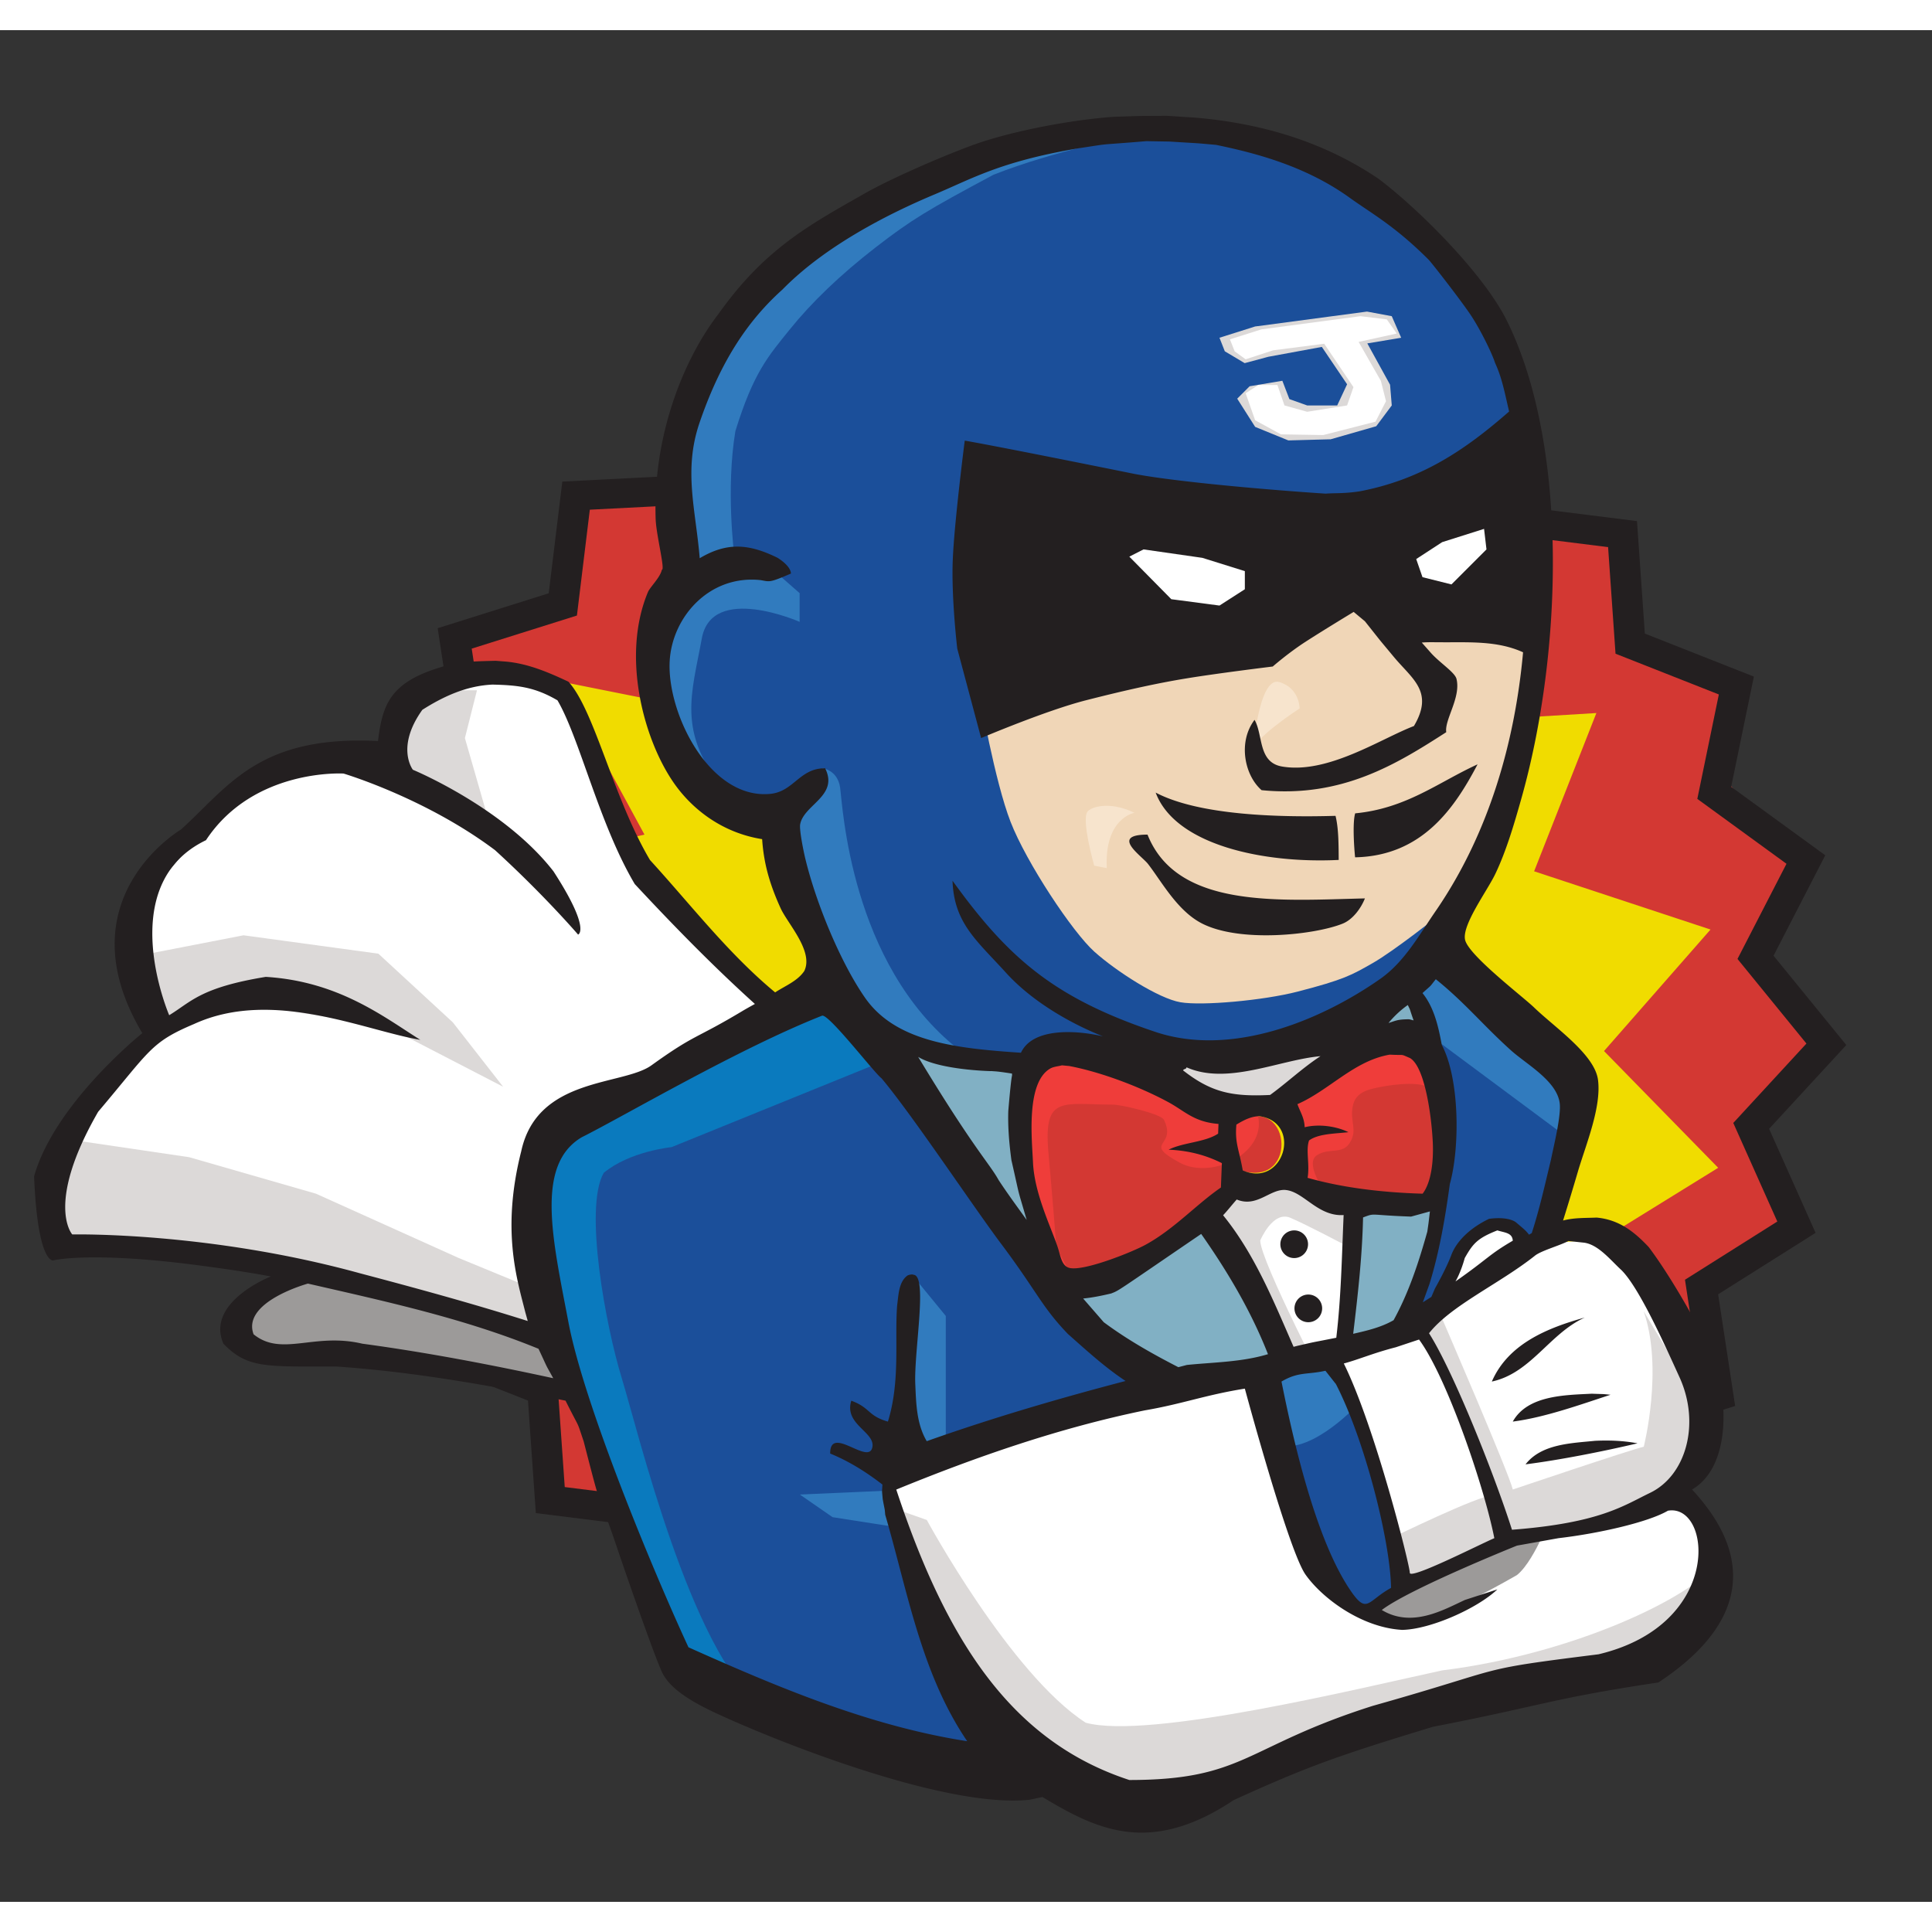 <svg t="1706370291379" class="icon" viewBox="0 0 1057 1024" version="1.1" xmlns="http://www.w3.org/2000/svg" p-id="2851" width="128" height="128"><rect x="0" y="0" width="1057" height="1024" fill="#333333" stroke="none"/><path d="M310.985 253.163v61.638L251.045 330.323l8.81 64.823-50.1 29.204L231.226 482.271l-36.335 43.622L229.574 573.11l-26.426 52.039 46.245 31.5L241.135 718.452l57.806 27.671 4.955 52.29 63.518 11.598 440.967-26.74 137.097-37.148L931.51 681.052l49.548-24.404-23.123-62.481 37.987-35.639-37.987-53.278 24.774-52.713-44.594-48.706 7.363-47.375L891.673 327.019l-8.06-48.723L813.419 264.258 374.916 248.763l-63.931 4.4z" fill="#D33833" p-id="2852"></path><path d="M604.619 140.906l48.323 41.195 58.933-23.641 35.741 51.656 63.505-8.106 20.728 58.599 63.749 7.984 4.297 61.542 59.653 23.532-12.423 60.297 51.484 37.472-28.299 54.943 39.814 48.858-42.242 45.842 25.425 56.918-53.311 33.617 9.308 61.096-60.746 19.106-7.445 61.11-64.04 3.287-23.694 56.964-62.969-12.754-38.324 48.934-57.608-27.925-50.344 37.564-48.323-41.195-58.93 23.644-35.744-51.656-63.505 8.103-20.724-58.596-63.752-7.984-4.297-61.546-59.65-23.529 12.423-60.297-51.487-37.472 28.299-54.943-39.814-48.858 42.245-45.842-25.428-56.918 53.311-33.62-9.305-61.096 60.743-19.103 7.449-61.113 64.04-3.287 23.691-56.964 62.969 12.754 38.324-48.931 57.612 27.925 50.341-37.568z m-0.538 20.946l-47.699 35.596-54.586-26.462-36.312 46.364-59.666-12.083-22.449 53.975-60.677 3.112-7.056 57.906-57.559 18.102 8.82 57.889-50.513 31.853 24.094 53.932-40.028 43.437 37.723 46.295-26.812 52.056 48.785 35.506-11.773 57.133 56.521 22.293 4.073 58.315 60.403 7.564 19.638 55.521 60.172-7.677 33.868 48.944 55.838-22.402L584.671 918.049l47.702-35.592 54.583 26.459 36.312-46.364 59.666 12.083 22.449-53.971 60.677-3.115 7.056-57.906 57.559-18.102-8.82-57.889 50.513-31.853-24.09-53.928 40.025-43.437-37.723-46.295 26.812-52.059-48.785-35.503 11.773-57.133-56.521-22.297-4.07-58.312-60.406-7.568-19.638-55.521-60.172 7.68-33.865-48.944-55.841 22.399-45.786-39.031z" fill="#231F20" p-id="2853"></path><path d="M501.443 860.229l-29.072-89.019-97.822 25.204 13.289-91.404-80.661-13.266 20.437-45.413-75.221-81.633 84.186-51.071-66.22-55.161 82.237-18.349-45.419-83.661 154.175 30.846 20.913-123.356 81.101 57.46 61.777-72.645 48.802 81.923 89.544-43.137 8.066 92.226 101.829-6.167-34.063 86.581 96.504 31.863-58.266 66.477 62.461 63.878-79.872 49.383L875.355 721.203l-100.544 40.052 6.141 69.265-92.256-41.155-43.5 82.931-66.405-71.247z" fill="#F0DC00" p-id="2854"></path><path d="M164.061 681.052l-30.832 19.773 2.203 17.808 49.548 7.502 72.671 11.968 53.334 7.901L303.897 718.633l-139.835-37.581z" fill="#9C9A99" p-id="2855"></path><path d="M423.913 536.223L357.789 475.665 323.716 409.6l-12.731-44.042-18.098-14.316-61.661 9.91-16.516 33.993-60.558 8.687L109.006 440.119l-30.829 36.646 6.606 73.92L46.245 594.168l-16.516 55.474 15.416 16.51 99.097 11.271 97.993 14.323 60.561 26.888 121.116-182.411z" fill="#FFFFFF" p-id="2856"></path><path d="M299.494 712.397l-106.807-31.344L69.368 660.916l-35.236 5.236L29.729 605.726l73.771 10.878 69.368 19.968L251.045 671.79l48.448 19.955v20.652zM81.481 505.252l51.748-10.052 73.774 10.055L247.742 542.829 275.268 578.065 211.406 545.032l-83.681-13.213-36.335 13.213-9.91-39.781zM260.955 361.152l-6.606 26.152L266.461 429.419l-53.955-25.587L227.923 361.152h33.032z" fill="#DCD9D8" p-id="2857"></path><path d="M492.663 558.529c21.98 1.774 74.171 4.525 111.2 1.774 22.541 28.606 112.732 181.601 107.173 200.952C671.215 759.468 624.31 731.334 594.022 703.587" fill="#81B0C4" p-id="2858"></path><path d="M745.915 545.164l-55.058 8.258-74.323 8.258-48.174 1.374-46.793-1.374-35.787-11.013-31.655-34.406-24.774-70.194-5.506-15.142-33.032-11.006-19.271-31.658-13.761-45.419 15.142-39.916 35.781-12.387 28.907 13.768 13.765 30.277 16.516-2.755 5.503-6.877-5.503-31.658-1.377-39.916 8.258-55.052-0.324-31.447 25.098-40.121 44.042-31.658 77.077-33.032 85.332 12.387 74.323 53.677 34.41 55.052 22.019 39.916 5.506 99.097-16.516 85.336-30.281 75.697-28.903 39.916" fill="#F0D6B7" p-id="2859"></path><path d="M699.115 783.268l-196.819 8.258v33.032L548.335 938.995l-37.782 10.815-137.632-46.8-9.636-16.516-30.76-154.277-14.656-94.839-6.884-22.019 110.106-75.697 34.41-13.768 30.277 37.161 26.152 23.4 60.558 85.329 12.387 15.142 13.669 27.232 115.709 60.852-15.139 8.258" fill="#1B4F9A" p-id="2860"></path><path d="M685.357 395.145s3.207-41.72 14.445-38.512c11.234 3.207 11.234 14.442 11.234 14.442s-27.285 17.652-25.679 24.071" fill="#F7E4CD" p-id="2861"></path><path d="M485.779 563.055L367.415 611.097s-22.779 2.203-37.092 14.052c-11.01 18.98 1.1 83.945 9.91 112.571 8.81 28.629 37.435 148.645 75.974 179.058l-52.921-23.397-22.227-87.892-48.171-113.743 8.806-86.019 144.173-81.203 39.913 38.532" fill="#0A7ABE" p-id="2862"></path><path d="M499.081 681.052l18.356 22.396v82.581h-22.023s-2.752-57.806-2.752-64.69c0-6.884 2.752-31.658 2.752-31.658M499.544 798.416l-61.935 2.748 17.894 12.387 44.042 6.881" fill="#317BBE" p-id="2863"></path><path d="M725.263 784.648l77.077-4.129s31.655-79.826 31.655-83.955 27.526-115.613 27.526-115.613l-61.935-64.687-12.387-11.01-33.032 33.032v128l-28.903 118.361" fill="#1B4F9A" p-id="2864"></path><path d="M761.05 534.155l96.342 71.571 2.755-33.032-72.948-67.442-26.148 28.903" fill="#317BBE" p-id="2865"></path><path d="M786.828 656.648c-4.625 35.708-35.014 86.578-61.566 111.682 15.327-27.747 9.388-218.013 15.327-223.298 5.939-5.285 32.124-20.51 32.124-20.51S796.077 608.454 786.828 656.648z" fill="#81B0C4" p-id="2866"></path><path d="M722.102 773.652l-30.277-77.074-31.658-45.419s6.881-19.271 16.516-19.271h31.658l30.277 11.013-2.752 50.923-13.765 79.829" fill="#FFFFFF" p-id="2867"></path><path d="M728.018 747.487s-38.539-74.319-38.539-85.329c0 0 6.877-16.516 16.516-12.387 9.636 4.129 30.281 15.135 30.281 15.135v-26.148l-46.797-9.639-31.655 4.129 53.677 126.626 11.01 1.381" fill="#DCD9D8" p-id="2868"></path><path d="M774.811 640.826c-23.351-0.687-45.3-3.729-63.775-8.939 1.255-7.574 1.952-18.99 3.838-24.444 14.835-7.829 3.928-7.508-3.838-5.596-0.182-5.255-5.401-12.922-6.828-17.035 13.127-4.687 51.226-36.022 68.664-25.848 8.308 4.839 15.479 33.32 16.123 46.76 0.535 11.148-4.892 28.533-9.434 34.439M671.215 599.866c1.668 25.901 3.878 33.204 3.703 37.657-13.365 9.15-32.89 22.469-48.627 31.05-7.439 4.056-30.403 17.702-38.317 15.855-4.479-1.041-11.423-6.653-13.213-11.892-3.815-11.218-13.768-33.984-14.534-50.87-0.974-21.332-1.186-67.095 21.801-62.702 18.544 3.538 36.511 11.254 50.87 19.099 8.773 4.796 24.345 15.079 37.657 16.103" fill="#D33833" p-id="2869"></path><path d="M678.608 623.847c-2.041-11.621-4.4-14.934-3.485-25.071 30.988-20.662 36.805 35.49 3.485 25.071" fill="#D33833" p-id="2870"></path><path d="M723.476 633.265s-9.636-13.765-2.752-17.894c6.881-4.129 13.765 0.003 17.894-6.881s0-11.013 1.374-19.271c1.377-8.258 8.261-9.636 15.142-11.01 6.881-1.377 26.152-4.129 28.903 2.752l-8.258-24.774-16.516-5.503-52.303 30.277-2.752 15.142v30.277M578.96 678.684c-1.652-21.478-3.402-42.929-5.348-64.386-2.913-32.041 7.697-26.452 35.47-26.452 4.241 0 26.122 5.061 27.684 8.258 7.508 15.334-12.552 11.925 8.648 23.486 17.894 9.758 49.505-5.926 42.278-27.615-4.05-4.823-21.084-1.503-27.192-4.667l-32.256-16.724c-13.682-7.099-45.3-17.444-59.884-7.528-36.956 25.134 2.332 87.932 15.515 114.153" fill="#EF3D3A" p-id="2871"></path><path d="M720.103 566.348c-9.797 6.395-15.033 11.492-24.444 18.323-20.866 1.031-34.354-3.558-49.684-15.542 0.251-0.961 1.81-4.892 1.87-6.075 22.34 9.956 58.698-2.51 81.256-4.525" fill="#DCD9D8" p-id="2872"></path><path d="M594.957 427.54c1.81-2.411 11.769-6.075 25.706 0.638 0 0-16.516 2.755-15.142 30.291l-6.881-1.381s-7.115-24.966-3.683-29.547" fill="#F7E4CD" p-id="2873"></path><path d="M834.623 248.763l-118.028 33.518h-122.573l-69.285 32.709 11.257 48.64s8.222 47.22 16.893 69.516c8.671 22.297 33.858 60.284 45.832 71.019s35.097 25.6 47.071 27.665 45.538-1.014 64-5.781c25.6-6.606 29.716-9.084 41.29-15.69 11.575-6.606 35.51-25.6 35.51-25.6l-50.305 62.619-55.22 15.677-117.767 3.293-60.994-11.112-33.055-23.407s-20.12-22.581-31.632-50.648c-12.572-30.651-10.293-64.918-12.592-60.122-4.407 9.183-46.592-14.065-46.592-14.065l-20.645-75.703 15.486-36.481-1.1-66.018 22.829-61.159 31.123-42.387 84.784-49.456 59.478-22.115L657.342 54.834l63.782 16.328 53.585 36.464 43.401 57.843 16.513 83.294z" fill="#1B4F9A" p-id="2874"></path><path d="M401.672 286.72s-4.625-35.675 0.661-67.386c9.91-32.021 17.917-40.901 29.769-55.61C443.954 149.015 459.67 133.867 478.968 118.916c19.615-15.195 28.408-20.48 64.618-39.834 33.491-13.213 74.266-20.946 74.266-20.946l-61.879 3.931L463.773 103.061l-59.128 55.009-25.435 38.846L367.415 264.258l16.546 29.035 17.712-6.573zM437.486 323.716s-48.022-21.2-53.525 9.084c-5.503 30.277-13.798 51.335 12.357 82.99l-17.894-5.506-16.516-42.664-5.503-41.29 31.655-33.036 35.784 2.755 13.642 11.977M432.102 421.293l18.022-17.461s8.133 0.945 9.507 10.577c1.374 9.639 5.503 96.348 64.687 143.145 5.397 4.271-44.042-6.887-44.042-6.887l-44.045-68.813" fill="#317BBE" p-id="2875"></path><path d="M811.355 654.865l-13.213 12.8-3.921 13.388 0.618 9.322 25.6-12.387 9.497-9.91-1.239-11.356-7.019-3.303-10.323 1.447z" fill="#FFFFFF" p-id="2876"></path><path d="M734.347 726.135l38.526 121.258s-23.945 20.199-32.282 17.391c-8.337-2.808-55.758-126.682-55.758-126.682l49.515-11.968z" fill="#1B4F9A" p-id="2877"></path><path d="M729.93 718.633l13.91 32.216s-25.025 27.856-44.243 23.509l-14.765-36.256 45.099-19.469z" fill="#317BBE" p-id="2878"></path><path d="M684.831 738.103s27.655 81.593 51.444 122.057c21.349 6.372 49.856 8.205 68.704-2.6 27.968-18.544 33.33-25.554 38.393-32.52 17.847-6.97 61.163-18.237 73.272-19.053 10.24 1.321 22.132 5.285 23.374 39.374-11.812 51.134-134.692 65.668-272.843 111.979-65.989 12.156-124.026-3.29-138.362-26.948-14.336-23.658-31.655-80.486-31.655-80.486l-11.38-56.307 13.765-7.571 106.816-31.182 78.471-16.744z" fill="#FFFFFF" p-id="2879"></path><path d="M492.663 810.01l14.382 5.061s45.872 84.506 86.977 110.932c34.466 9.427 150.564-19.033 194.973-28.626 71.151-8.81 136.724-39.639 151.023-59.458 23.364 30.918-58.89 66.065-165.208 78.858-66.752 33.032-161.832 54.153-180.789 51.068-63.855 4.129-101.359-157.835-101.359-157.835z" fill="#DCD9D8" p-id="2880"></path><path d="M881.859 660.916l43.86 73.678-5.051 48.924-98.459 26.624s-57.859 31.628-60.251 38.033c-0.641-60.221-38.559-121.225-38.559-121.225l26.614-11.181 22.796-0.651 37.026-28.992 40.204-22.647 31.82-2.563z" fill="#FFFFFF" p-id="2881"></path><path d="M899.231 700.826l23.995 39.916 6.511 23.942-14.647 36.9-23.083 10.551-40.669 7.264-23.691 5.642-33.425 16.457-27.641 6.679-5.53-23.136s49.116-23.995 55.134-23.182c0 0-32.765-84.48-43.913-89.28 0.608-4.228 2.319-4.819 5.761-7.066 3.924-1.031 6.904-1.361 10.841-0.856 0 0 37.052 85.679 38.773 93.759 0 0 64.925-21.966 71.657-23.4 0 0 10.854-42.747-0.073-74.19z" fill="#DCD9D8" p-id="2882"></path><path d="M843.373 825.04c-3.171 6.458-8.007 15.78-13.438 20.173-36.729 21.068-55.124 27.083-70.633 23.535-35.07-8.02 52.472-35.84 57.195-37.928l26.875-5.781z" fill="#9C9A99" p-id="2883"></path><path d="M638.286 46.853l15.357 0.991c36.296 3.042 70.58 13.127 100.735 33.6 22.102 16.714 57.423 52.006 70.058 77.556 33.372 67.455 31.001 180.191 7.66 262.246-3.138 11.016-7.687 27.212-14.042 40.445-4.43 9.239-18.201 27.731-16.529 35.89 1.721 8.436 31.397 30.968 37.759 37.102 11.459 11.056 33.227 25.726 34.991 39.672 1.896 14.845-6.54 35.153-10.815 49.476a1688.573 1688.573 0 0 1-8.301 27.417c5.995-1.599 12.225-1.338 18.373-1.605 12.162 1.13 20.47 7.611 28.464 16.11 10.996 14.521 25.676 39.896 33.138 55.712 10.537 22.31 13.048 63.921-9.414 76.949 36.62 39.507 26.997 75.693-18.432 105.571-58.89 8.806-63.914 12.793-123.25 24.223-51.854 15.763-68.407 21.603-109.119 40.144-17.355 11.588-37.141 19.965-58.444 17.289-17.078-2.147-31.701-10.342-46.159-18.997l-7.019 1.496c-45.545 4.869-136.377-31.08-171.104-47.144-12.024-5.573-25.445-12.949-29.937-22.518-4.357-9.266-19.109-51.795-24.5-67.716-13.213-39.014-7.128-14.841-18.442-58.712-4.291-12.688-1.351-5.12-9.916-22.247-41.541-8.327-83.212-15.819-125.516-18.69-38.539 0-48.448 1.103-61.661-12.48-9.91-22.753 25.94-36.788 25.94-36.788-13.807-2.573-27.717-4.545-41.644-6.365-58.127-7.442-77.461-2.395-77.461-2.395s-8.473 1.777-10.412-46.034c11.406-40.124 59.214-78.319 59.214-78.319-43.685-73.368 21.101-111.358 21.101-111.358 26.244-23.717 42.486-51.742 107.827-48.455 2.425-19.36 6.21-31.903 34.043-40.293 9.751-3.356 20.179-3.336 30.367-3.61h-0.003l5.298 0.413c12.268 1.05 23.509 5.87 34.496 11.029 14.313 15.707 24.53 63.693 44.597 97.534 22.412 24.53 42.79 51.144 68.496 72.446 5.351-3.534 12.209-6.161 15.922-11.677 5.292-10.755-9.081-25.92-12.922-34.354-6.078-13.332-9.246-24.659-10.118-37.812-21.973-3.475-38.628-16.549-48.69-31.295-16.642-24.404-28.186-69.549-13.784-103.89 1.13-2.705 6.762-8.024 7.591-12.179 1.939 0.076-3.085-19.053-3.376-27.754C357.188 222.842 373.265 181.017 393.084 155.252c24.444-34.354 47.566-47.566 77.956-64.743 14.746-8.691 43.936-21.306 61.44-27.747 21.296-7.687 54.404-13.824 76.968-15.363 19.221-0.595 9.606-0.416 28.844-0.538l-0.007-0.007zM681.056 743.226c-21.57 3.439-34.056 8.337-54.576 11.862l-0.003-0.007c-46.777 9.606-92.005 25.306-136.123 43.365 27.598 83.714 63.643 138.019 127.498 158.895 63.204 0 63.204-18.346 133.183-40.564 76.612-21.603 53.192-19.4 123.514-28.21 68.499-16.272 61.916-82.746 37.967-78.557-10.735 6.299-37.967 12.493-59.871 15.03L829.935 829.11s-58.632 23.535-73.956 35.219c16.414 9.883 33.406 0.112 45.466-5.49l17.755-5.781c-10.818 10.323-36.497 21.861-52.042 22.155-21.996-1.209-43.56-17.035-52.904-30.248-9.345-13.213-33.197-101.739-33.197-101.739z m-231.312-204.037c-45.799 18.072-108.412 54.979-131.534 66.537-25.547 15.225-15.793 56.026-7.224 101.158 8.638 45.499 46.803 137.14 65.681 177.859 48.861 21.857 99.249 43.127 152.49 51.375-25.19-37.065-32.55-81.738-44.861-123.907-0.37-4.235-0.056-1.371-1.364-8.532-0.459-5.48-0.429-2.821-0.162-7.981-8.843-6.831-18.237-12.734-28.576-16.962-0.112-16.073 21.415 7.089 23.123-3.723 1.285-8.175-15.651-12.308-11.561-25.18 10.428 3.789 8.902 8.278 20.024 11.423 6.884-22.327 3.587-45.076 5.054-63.656 0.763-5.341 0.75-12.912 5.794-16.351 1.533-0.486 0.743-0.314 2.368-0.509l1.391 0.311c6.917 2.461-0.393 42.126 0.367 59.712 0.466 10.623 0.684 21.765 6.26 31.202 35.714-12.661 72.136-23.341 108.788-32.927-11.327-7.482-21.392-16.734-31.533-25.709-14.683-15.251-16.939-23.367-37.776-50.985-15.912-21.517-48.118-69.827-64.218-88.91-3.743-2.666-29.055-35.602-32.524-34.235l-0.007-0.01z m275.393 194.259c-10.015 2.243-14.736 0.416-24.031 5.903 7.353 36.914 19.823 88.933 38.473 115.359 8.427 11.938 8.872 4.423 21.471-2.477-0.482-26.498-14.838-82.019-30.218-111.55l-5.695-7.234z m51.24-17.094l-12.744 4.238c-12.262 3.155-19.945 6.573-28.437 8.882 17.068 34.502 36.154 110.483 36.108 114.5-0.046 4.017 38.291-15.565 46.245-18.934-5.45-27.74-25.795-87.727-41.168-108.683l-0.003-0.003z m81.738-53.895c-5.229 2.686-15.228 5.371-18.521 8.169-19.512 15.416-45.736 27.067-57.77 42.295 13.467 21.19 35.989 77.953 45.376 107.51 48.154-3.71 60.987-13.186 75.495-20.163 19.932-9.586 27.658-38.149 16.14-63.333-7.733-16.929-21.894-48.888-31.84-58.649-5.929-5.411-12.873-14.339-20.982-14.983l-7.898-0.846z m14.587 109.307c7.806-0.357 15.522-0.076 23.182 1.374-18.997 4.486-42.797 9.163-61.262 11.508 8.75-11.267 25.217-11.555 38.08-12.883z m-1.853-25.762c8.202 0.307 4.783 0.033 10.28 0.575-16.599 5.414-35.959 12.417-53.483 14.676 8.083-14.498 28.831-14.498 43.203-15.251z m-3.802-41.67h0.003-0.003c-19.245 8.661-29.481 30.459-50.863 35.017 8.991-20.695 30.499-29.356 50.863-35.017z m-698.593-18.574c0.003 0-36.326 9.929-29.719 27.737 15.416 12.48 33.032-1.1 59.458 5.137 35.09 4.74 69.883 11.386 104.478 18.891-5.074-9.193-2.302-3.871-8.057-16.097-40.567-16.612-83.575-25.907-126.157-35.668h-0.003z m488.716-27.166c-47.424 32.332-44.627 30.746-49.251 32.573-5.061 1.192-10.154 2.253-15.33 2.758l11.271 12.955c12.777 9.497 26.67 17.352 40.811 24.609l4.654-1.216c14.808-1.51 30.023-1.549 44.385-5.896-9.203-23.476-22.085-45.201-36.534-65.777l-0.007-0.007z m46.374-24.028c-8.545-0.912-15.803 9.84-26.921 5.189-2.55 2.818-4.866 5.867-7.462 8.618 17.319 21.326 27.661 47.038 38.559 71.977l2.144-0.555c11.799-2.679 4.737-1.146 21.217-4.407 2.662-22.267 3.032-44.739 4.017-67.128-13.986 0.889-21.742-12.648-31.546-13.689l-0.007-0.007z m12.083 57.179a7.571 7.571 0 1 1 0.003 15.139 7.571 7.571 0 0 1-0.003-15.139z m-7.568-35.097a7.571 7.571 0 1 1 0 15.145 7.571 7.571 0 0 1 0-15.145z m74.24-10.372l-10.293 2.831c-23.506-0.819-19.238-2.15-26.274 0.456-0.459 21.312-2.867 42.516-5.401 63.666 7.607-1.747 15.178-3.472 22.099-7.442 8.4-15.241 13.771-31.78 18.452-48.445 0.918-6.425 0.423-2.742 1.424-11.063l-0.007-0.003zM269.411 358.043c-14.125 0.654-26.607 6.345-38.344 13.798-14.716 20.559-5.176 32.794-5.176 32.794s49.819 20.625 76.912 55.57c20.81 32.117 13.471 34.615 13.471 34.615s-18.409-21.511-45.442-46.199c-38.073-28.593-82.852-41.901-82.852-41.905 0 0.003-49.228-3.032-75.294 36.458-50.916 24.444-20.117 95.747-20.117 95.747 11.918-7.208 16.903-15.109 52.828-20.975 40.065 2.448 64.832 22.115 84.553 34.446-30.502-5.097-80.916-28.352-123.868-8.621-23.697 10.019-23.863 14.283-52.369 47.966-29.191 50.625-14.171 67.128-14.171 67.128s74.128-1.665 157.468 21.266c30.753 8.136 61.397 16.49 91.721 26.102L287.381 701.384c-4.482-17.933-13.213-44.736-2.203-88.084 8.81-40.742 55.583-35.691 71.227-46.952 24.186-17.411 23.588-14.012 49.783-29.726 2.24-1.338 4.532-2.59 6.811-3.861-22.997-20.771-44.627-42.932-65.728-65.599C327.782 434.315 317.11 387.303 304.997 366.658c-12.394-7.237-21.534-8.304-35.582-8.615z m516.119 161.184c-4.03 5.07-1.668 2.481-7.277 7.594 6.435 7.981 8.727 18.538 10.557 28.375 9.827 18.491 9.939 56.214 4.397 76.087-2.534 18.422-5.642 36.851-11.132 54.665l-3.637 10.052 4.681-2.97 0.066-0.195 1.909-4.446s6.048-10.584 8.919-18.247c2.871-7.663 10.323-14.865 20.645-19.819 10.901-1.444 14.656 1.86 14.656 1.86 5.308 4.466 5.308 4.466 7.227 6.811l1.483-0.872c4.274-13.18 7.28-26.75 10.521-40.213 1.529-7.617 5.691-24.216 4.757-30.994-1.665-12.139-18.135-21.141-26.512-28.649-15.436-13.864-25.154-26.066-41.254-39.031l-0.007-0.007zM819.2 656.648c-10.818 4.268-13.295 7.089-17.837 15.142-2.273 8.251-5.08 12.803-5.08 12.803 18.26-12.807 18.121-14.571 31.364-22.297-0.228-4.433-4.558-4.39-8.446-5.649z m-238.222-90.307c-2.14 0.598-4.502 0.664-6.425 1.777-13.378 7.736-9.936 39.021-9.408 51.286 0.766 16.886 9.55 34.747 13.365 45.964 1.79 5.239 2.193 10.798 6.673 11.835 7.915 1.847 34.027-8.595 41.469-12.655 15.737-8.578 27.945-22.204 41.31-31.354 0.175-4.453 0.344-8.899 0.522-13.348-8.037-4.007-17.322-6.848-29.118-7.363 8-4.027 19.773-3.967 27.067-8.757 0.069-1.784 0.142-3.564 0.205-5.331-13.312-1.024-18.386-6.953-27.159-11.753-14.359-7.845-35.929-16.387-54.473-19.925l-4.027-0.377z m-78.647-4.615c30.667 50.705 38.78 57.958 44.022 67.392 4.872 7.432 10.167 14.597 15.35 21.818-5.906-20.282-3.042-9.401-8.354-32.709-1.506-11.115-1.952-19.677-1.711-26.951 2.045-24.156 2.167-17.504 2.025-20.43-9.434-1.45-8.592-1.1-11.274-1.371l-0.377 0.033c0.003 0.003-27.826-0.575-39.675-7.776l-0.007-0.007z m258.018-1.232c-19.509 3.313-33.019 19.42-50.526 27.093 1.427 4.116 3.785 7.373 3.967 12.628 7.766-1.913 17.223-0.601 23.952 2.705-7.782 0.872-16.41 0.813-21.56 4.522-1.886 5.454 0.462 12.886-0.793 20.457 18.472 5.212 39.573 7.987 62.926 8.671 4.542-5.903 6.091-17.15 5.553-28.299-0.644-13.441-4.175-41.079-12.483-45.918-5.761-2.434-2.183-1.381-11.029-1.853l-0.007-0.007z m-71.3 33.666c-4.71 0.096-8.711 2.243-12.622 4.615-0.912 10.138 1.444 13.451 3.485 25.071 22.459 9.764 32.897-26.231 9.143-29.679l-0.007-0.007z m33.366-32.824c-22.551 2.025-50.946 16.034-73.285 6.078-0.056 1.183-1.599 0.753-1.85 1.714 15.33 11.981 26.72 14.458 47.586 13.428 9.411-6.831 17.755-14.815 27.556-21.21l-0.007-0.01zM627.121 60.73c-29.488 2.464-16.913 0.846-37.825 4.013-42.281 7.267-57.476 16.516-77.956 25.105-20.48 8.588-58.044 26.29-83.241 52.039-18.406 16.533-33.693 38.469-45.585 73.484-8.588 25.765-1.899 46.863 0.301 73.536 14.891-8.876 26.892-7.981 42.641-0.205 3.759 2.395 7.142 5.566 7.267 8.588-11.865 5.117-11.532 4.479-16.513 3.601-28.048-3.069-48.554 20.146-49.829 44.402-1.51 28.53 21.91 75.809 55.104 72.529 12.823-1.268 15.971-14.121 29.944-13.989 7.571 15.106-11.68 19.852-13.662 30.657-0.515 2.791 1.599 13.698 2.828 18.815 6.028 24.91 19.469 57.149 32.699 76.116 16.79 24.054 49.776 27.681 85.266 30.036 6.336-13.652 29.686-12.529 44.901-8.958-18.234-7.221-39.011-19.288-53.06-34.783-16.136-17.781-28.454-27.136-29.28-50.374 30.495 42.304 55.484 64.096 110.939 82.703 41.958 14.072 90.961-6.448 123.2-29.088 13.378-9.411 21.362-24.341 30.872-38.007 28.269-41.568 42.618-90.862 47.137-140.575-14.125-6.481-29.848-5.371-44.993-5.49-3.465 0.01-6.967-0.145-10.422 0.165l5.265 5.946c4.849 5.302 12.83 10.389 13.718 13.897 2.56 10.194-6.659 22.406-5.592 29.187-26.911 17.286-56.921 36.088-101.019 31.727-9.424-8.192-13.015-26.423-3.861-38.463 4.767 8.192 1.771 23.258 15.049 25.524 25.022 4.284 54.146-15.304 72.142-22.151 11.162-18.815-0.961-25.735-11.016-37.845-10.21-12.285-4.935-5.807-15.789-19.463l-6.161-5.13s-16.265 9.837-26.337 16.341c-9.375 6.055-17.933 13.54-17.933 13.54s-29.313 3.564-47.259 6.504c-14.838 2.431-31.78 6.048-55.038 11.994-21.831 5.579-57.248 20.645-57.248 20.645l-13.061-48.944s-3.277-27.625-2.464-48.336 6.56-65.45 6.56-65.45 12.552 1.982 92.854 18.214c23.083 4.403 74.95 8.872 104.6 10.792 5.563-0.426 9.636 0.063 18.577-1.259 33.039-6.296 56.858-21.811 81.798-43.688-2.157-8.939-3.743-18.164-7.677-26.541-1.635-5.216-8.01-18.25-13.295-26.178-5.285-7.928-21.352-28.619-23.123-30.39-18.498-18.498-31.609-25.508-42.942-33.693-23.783-17.177-50.87-24.444-73.332-29.068-13.966-1.232-5.497-0.555-25.432-1.813l-12.717-0.218z m0.687 379.389c16.212 40.706 71.938 36.022 118.933 34.899-2.071 5.285-6.554 11.528-12.129 13.784-15.056 6.131-56.591 10.778-77.497-0.324-13.259-7.049-21.775-22.974-29.039-32.309-3.508-4.512-20.979-16.027-0.268-16.05z m4.456-22.99c23.446 12.328 66.537 13.652 98.406 12.721 1.708 6.983 1.668 15.608 1.734 24.12-40.967 2.045-89.399-8.093-100.141-36.841z m176.118-15.459c-12.529 23.843-30.248 50.103-67.009 50.87-0.75-7.703-1.321-19.42 0.04-24.057 28.104-2.699 45.452-17.002 66.97-26.812z m-38.175 131.686a53.668 53.668 0 0 0-10.547 9.827c4.509-1.46 5.12-1.932 10.729-2.045 1.014-0.02 1.989 0.406 2.983 0.608-2.6-7.393-1.348-4.684-3.161-8.387l-0.003-0.003z" fill="#231F20" p-id="2884"></path><path d="M681.056 305.879v-9.91l-23.232-7.267L625.631 284.077l-7.779 3.964L640.826 311.329l26.353 3.472 13.877-8.922zM813.254 284.077l-1.321-11.231-22.938 7.267-14.184 9.249 3.429 9.91 15.855 3.964 19.159-19.159z" fill="#FFFFFF" p-id="2885"></path><path d="M747.903 153.967l13.533 2.52 5.143 11.796-18.515 3.089 12.443 22.614 0.928 11.333-8.499 11.376-24.936 7.142-23.149 0.618-18.158-7.406-9.811-15.433 6.788-6.788 17.903-3.009 3.852 10.029 9.715 3.472h16.443l5.414-11.575-13.821-20.444-29.296 5.401-12.922 3.472-10.868-6.481-2.917-7.409 19.519-6.17 61.209-8.146z" fill="#DCD9D8" p-id="2886"></path><path d="M744.326 156.487l14.392 1.744 5.45 7.739-20.87 4.588 12.182 21.332 2.804 11.112-5.728 11.188-28.609 7.33-23.146-0.383-14.108-7.716-5.203-14.779 6.967-4.512h10.415l3.858 11.188 12.41 3.472 21.857-3.472 3.478-10.029-15.994-23.73-27.952 3.601-15.04 4.915-6.005-4.37-2.583-6.554 17.269-5.46 54.153-7.204z" fill="#FFFFFF" p-id="2887"></path></svg>